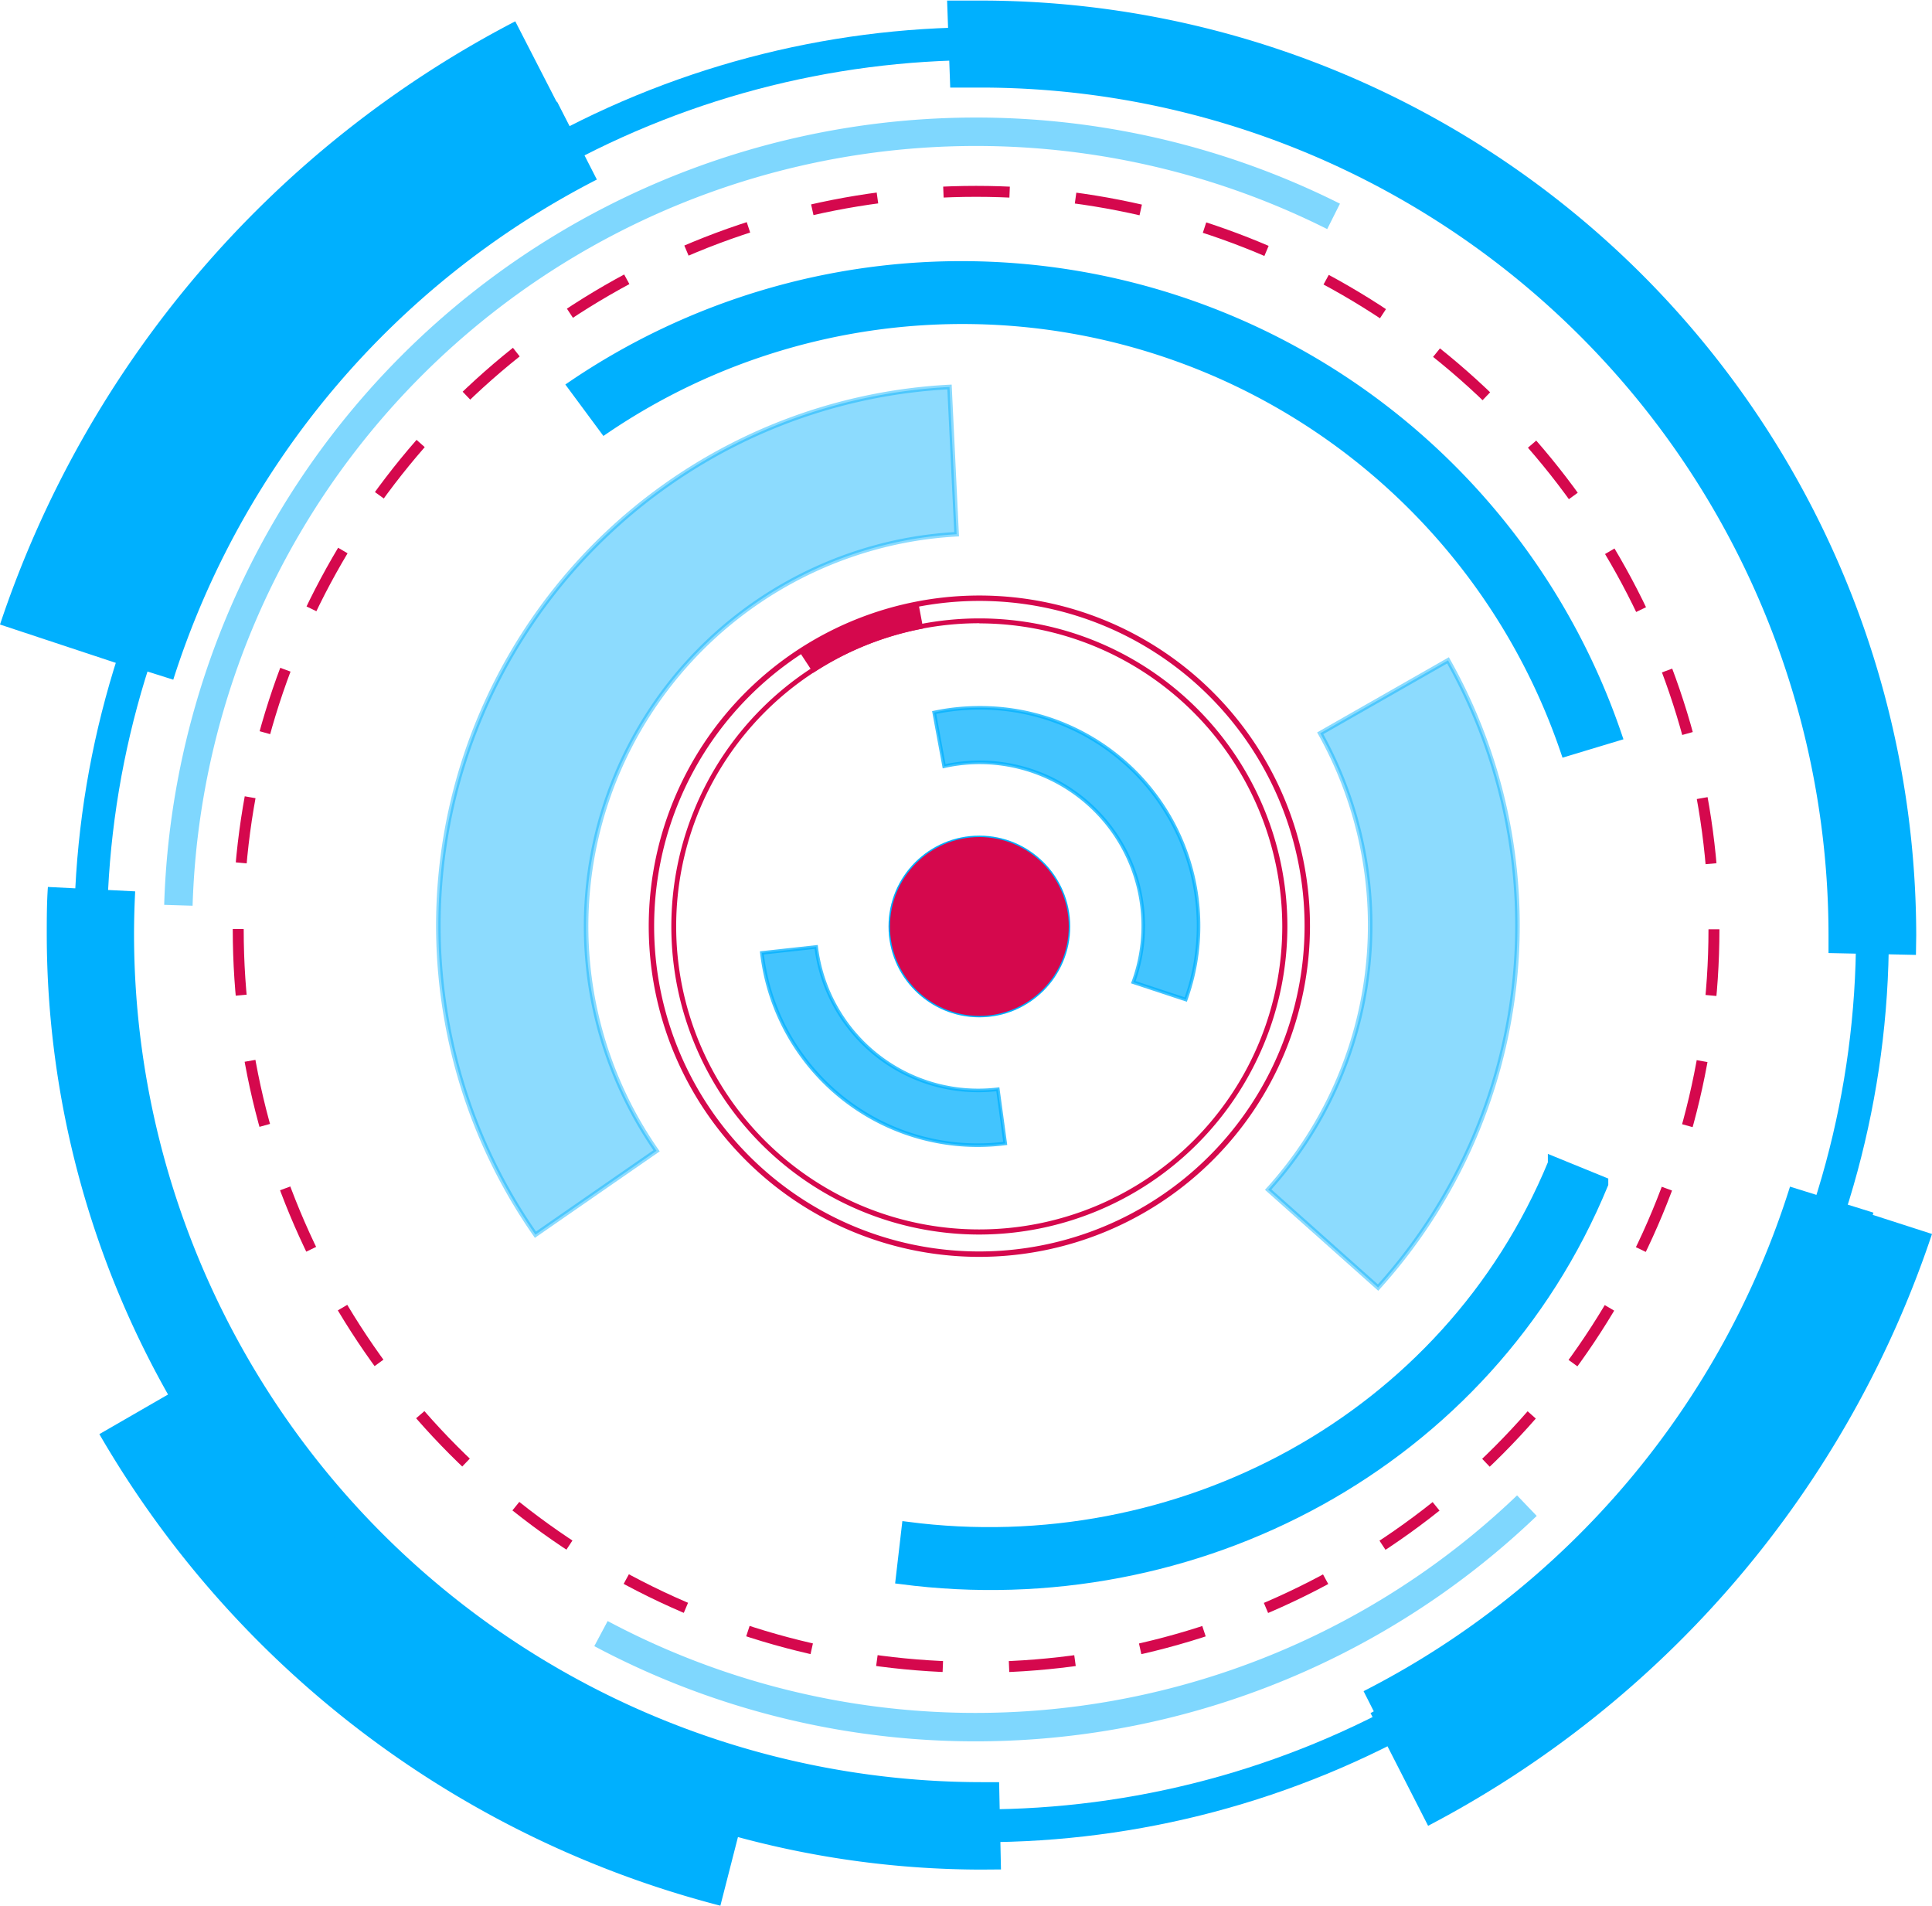 <svg id="center_yellow" data-name="center yellow" xmlns="http://www.w3.org/2000/svg" xmlns:xlink="http://www.w3.org/1999/xlink" viewBox="0 0 135.92 134.05"><defs><style>.cls-1,.cls-10,.cls-12,.cls-13,.cls-4{fill:none;}.cls-2,.cls-5{fill:#d5084d;}.cls-12,.cls-13,.cls-2,.cls-3,.cls-7,.cls-8,.cls-9{stroke:#00b0fe;}.cls-10,.cls-12,.cls-13,.cls-2,.cls-3,.cls-4,.cls-7,.cls-8,.cls-9{stroke-miterlimit:10;}.cls-2{stroke-width:0.1px;}.cls-14,.cls-3,.cls-7,.cls-8,.cls-9{fill:#00b0fe;}.cls-3{stroke-width:0.25px;opacity:0.74;}.cls-10,.cls-4{stroke:#d5084d;}.cls-4{stroke-width:0.38px;}.cls-6{clip-path:url(#clip-path);}.cls-7{stroke-width:0.32px;}.cls-7,.cls-8{opacity:0.45;}.cls-8{stroke-width:0.32px;}.cls-9{stroke-width:0.77px;}.cls-10{stroke-width:0.77px;stroke-dasharray:4.66 4.66;}.cls-11{opacity:0.5;}.cls-12{stroke-width:2px;}.cls-13{stroke-width:2.31px;}</style><clipPath id="clip-path" transform="translate(-0.58 -0.78)"><polygon class="cls-1" points="69.48 65.95 48.28 33.59 61.94 25.96 69.48 65.95"/></clipPath></defs><title>tech-hud-icon-4</title><circle class="cls-2" cx="68.9" cy="65.17" r="6.34"/><path class="cls-3" d="M69.48,50.57a15.37,15.37,0,0,0-3.18.33L67,54.68A11.51,11.51,0,0,1,80.31,69.87L84,71.09A15.34,15.34,0,0,0,69.48,50.57Z" transform="translate(-0.58 -0.78)"/><path class="cls-3" d="M70.78,77.4A11.48,11.48,0,0,1,58,67.39l-3.82.42A15.28,15.28,0,0,0,71.3,81.21Z" transform="translate(-0.58 -0.78)"/><path id="_6" data-name="6" class="cls-4" d="M69.48,89A23.07,23.07,0,1,1,92.55,65.95,23.1,23.1,0,0,1,69.48,89Z" transform="translate(-0.58 -0.78)"/><g id="_6-2" data-name="6"><path class="cls-5" d="M69.48,87.62A21.67,21.67,0,1,1,91.15,65.95,21.7,21.7,0,0,1,69.48,87.62Zm0-43A21.32,21.32,0,1,0,90.79,65.95,21.34,21.34,0,0,0,69.48,44.63Z" transform="translate(-0.58 -0.78)"/></g><g class="cls-6"><path class="cls-5" d="M73.47,43.22A23.07,23.07,0,1,0,92.2,69.94,23.1,23.1,0,0,0,73.47,43.22ZM65.78,86.94a21.32,21.32,0,1,1,24.69-17.3A21.34,21.34,0,0,1,65.78,86.94Z" transform="translate(-0.58 -0.78)"/></g><path class="cls-7" d="M46.77,81.73a27.63,27.63,0,0,1,17.87-43,27.78,27.78,0,0,1,3.24-.37L67.38,28A37.94,37.94,0,0,0,32,72.5a37.84,37.84,0,0,0,6.25,15.13Z" transform="translate(-0.58 -0.78)"/><path class="cls-8" d="M93.46,52.36a27.69,27.69,0,0,1-3.66,32.1l7.73,6.89a38,38,0,0,0,4.92-44.12Z" transform="translate(-0.58 -0.78)"/><path class="cls-9" d="M40.9,27.92l2.22,3A44.84,44.84,0,0,1,110.75,53.6l3.55-1.07A48.68,48.68,0,0,0,40.9,27.92Z" transform="translate(-0.58 -0.78)"/><path class="cls-9" d="M109.86,82.52l0,0.1c-7.44,18.05-26.38,28.08-45.46,25.59l-0.42,3.62c20.72,2.71,41.29-8.17,49.36-27.77l0-.12Z" transform="translate(-0.58 -0.78)"/><circle class="cls-10" cx="68.67" cy="65.37" r="51.91"/><g class="cls-11"><path class="cls-12" d="M108,106.69a56.07,56.07,0,0,1-65.14,9" transform="translate(-0.58 -0.78)"/><path class="cls-12" d="M13.13,64.46A56.14,56.14,0,0,1,94.4,16" transform="translate(-0.58 -0.78)"/></g><circle class="cls-13" cx="69.05" cy="65.75" r="62.68"/><g id="outer-thick_lines" data-name="outer-thick lines"><path class="cls-14" d="M69.63,132.29A65.83,65.83,0,0,1,3.87,66.54c0-1.12,0-2.26.08-3.37l6.14,0.31c-0.05,1-.08,2-0.08,3.06a59.67,59.67,0,0,0,59.6,59.6h1.26L71,132.28Z" transform="translate(-0.58 -0.78)"/><path class="cls-14" d="M135.37,67.95l-6.15-.13q0-.64,0-1.28a59.67,59.67,0,0,0-59.6-59.6q-1.1,0-2.19,0L67.21,0.82q1.2,0,2.42,0a65.83,65.83,0,0,1,65.76,65.75Q135.38,67.24,135.37,67.95Z" transform="translate(-0.58 -0.78)"/><path class="cls-14" d="M99.29,125.23l-2.78-5.49a60,60,0,0,0,30-35.49l5.87,1.83A66.16,66.16,0,0,1,99.29,125.23Z" transform="translate(-0.58 -0.78)"/><path class="cls-14" d="M101.05,129.21L97,121.28a64,64,0,0,0,31-36.44l8.5,2.74A73.14,73.14,0,0,1,101.05,129.21Z" transform="translate(-0.58 -0.78)"/><path class="cls-14" d="M12.77,48.59L6.91,46.74A66.21,66.21,0,0,1,39.77,7.93l2.8,5.48A60,60,0,0,0,12.77,48.59Z" transform="translate(-0.58 -0.78)"/><path class="cls-14" d="M9.4,47.63L0.58,44.71A74.27,74.27,0,0,1,36.83,2.28l4.25,8.27A64.9,64.9,0,0,0,9.4,47.63Z" transform="translate(-0.58 -0.78)"/><path class="cls-14" d="M51.26,134.83A71,71,0,0,1,7.57,101.66l7.73-4.46a62.07,62.07,0,0,0,38.17,29Z" transform="translate(-0.58 -0.78)"/></g></svg>